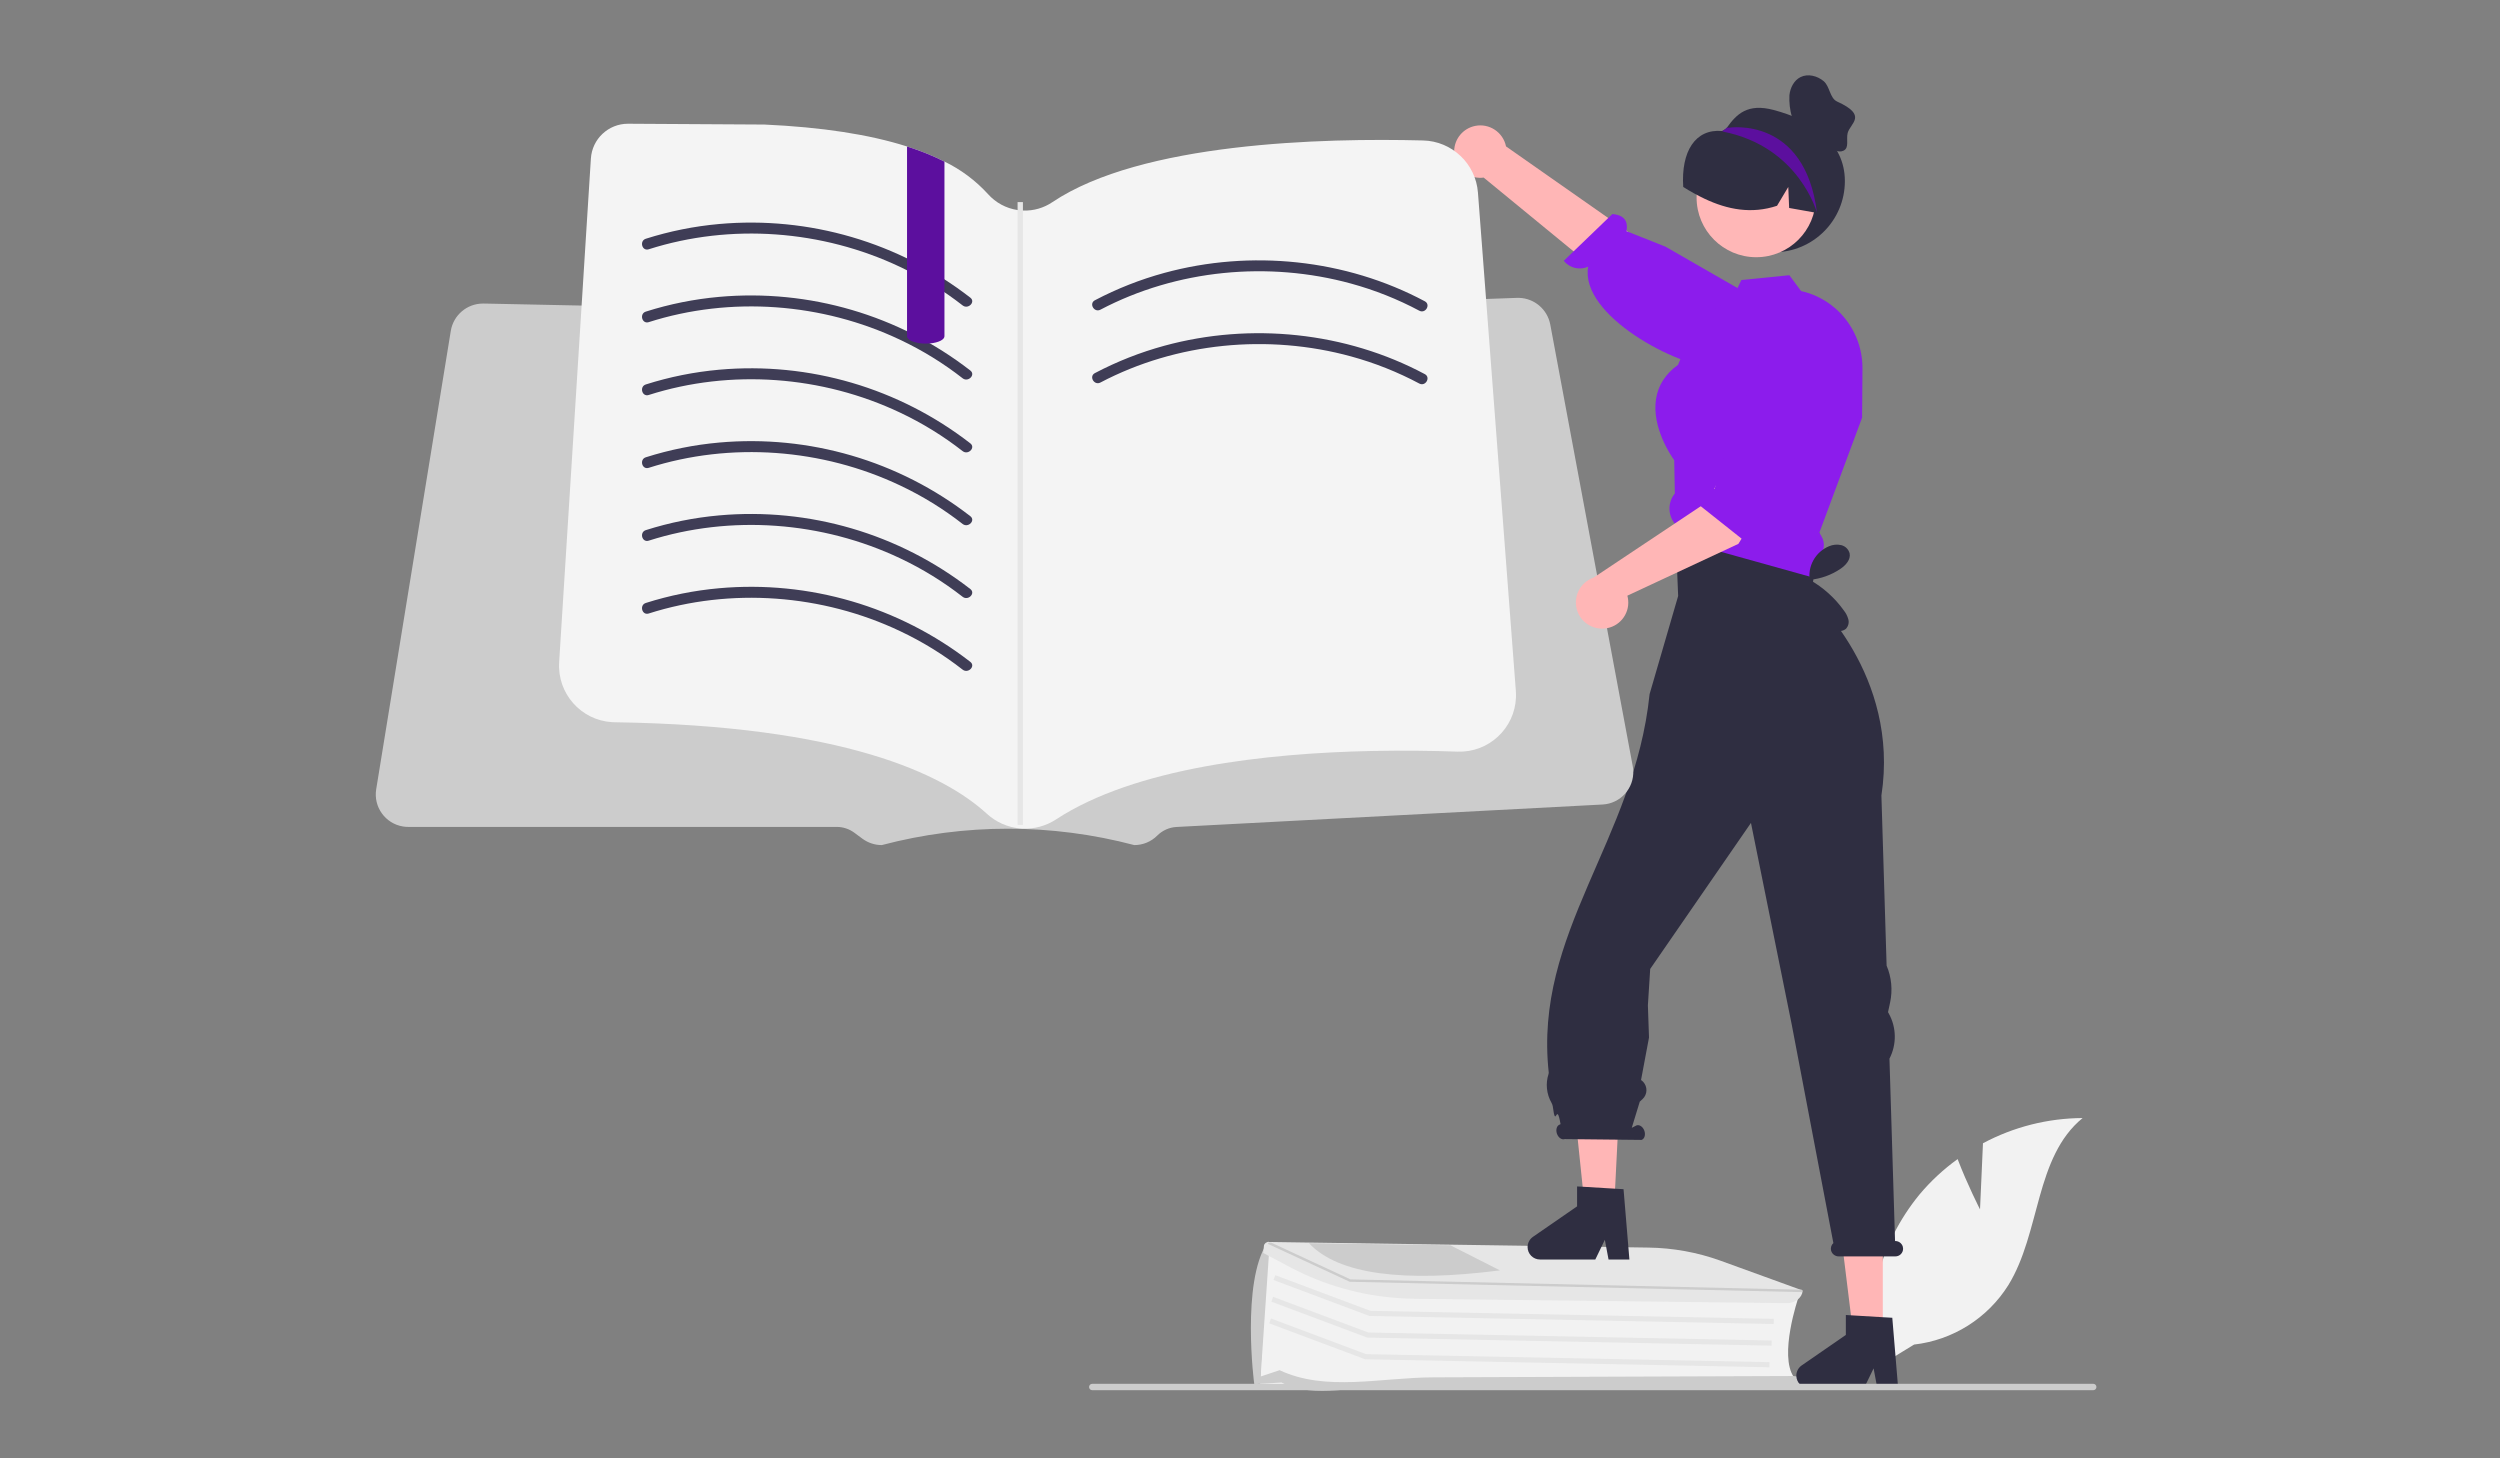 <?xml version="1.0" encoding="UTF-8"?><svg id="Laag_1" xmlns="http://www.w3.org/2000/svg" viewBox="0 0 960 560"><rect x="0" y="0" width="960" height="560" fill="#808080" stroke="none"/><defs><style>.cls-1{fill:#f2f2f2;}.cls-2{fill:#e6e6e6;}.cls-3{fill:#f4f4f4;}.cls-4{fill:#fff;}.cls-5{fill:#ffb6b6;}.cls-6{fill:#ffb7b7;}.cls-7{fill:#8c1cec;}.cls-8{fill:#ccc;}.cls-9{fill:#3f3d56;}.cls-10{fill:#5c0f9e;}.cls-11{fill:#2f2e41;}</style></defs><path class="cls-1" d="M760.33,464.41l1.13-25.4c11.77-6.29,24.91-9.62,38.26-9.68-18.37,15.02-16.08,43.98-28.53,64.18-7.97,12.7-21.28,21.09-36.18,22.8l-15.38,9.41c-4.27-23.8,2.1-48.28,17.42-66.99,4.3-5.14,9.23-9.72,14.68-13.64,3.68,9.71,8.6,19.31,8.6,19.31Z"/><path class="cls-1" d="M527.17,532.04c-7.83-.56-9.87,.99-21.72,0h-21.72l2.83-51.98,34.2,13.7,169.94,4.17-.1,.29c-.08,.22-7.62,22.29-1.72,30.65l.24,.35h-.48l-155.9,1.43c-1.7,.02-3.88,1.51-5.57,1.39Z"/><path class="cls-8" d="M535.98,532.72c-15.13-1.08-30.79,4.8-43.87-1.83l-10.45,.63-.03-.09c-.08-.24-5.02-39.09,4.96-54.15l.44-.66,.34,3.57-3.29,48.39,7.29-2.43c17.71,8.34,38.77,2.83,59.05,2.75l137.95-.51c2.89,0,5.3,1.96,5.37,4.4v.24h-149.44c-2.79-.01-5.56-.11-8.33-.31Z"/><polygon class="cls-2" points="681.11 508.42 525.86 505.33 525.7 505.27 489.02 491.53 489.72 489.68 526.24 503.36 681.15 506.44 681.11 508.42"/><polygon class="cls-2" points="680.28 516.73 525.03 513.64 524.88 513.59 488.2 499.84 488.89 497.99 525.41 511.68 680.32 514.76 680.28 516.73"/><polygon class="cls-2" points="679.45 525.04 524.2 521.96 524.05 521.9 487.37 508.15 488.06 506.3 524.58 519.99 679.49 523.07 679.45 525.04"/><path class="cls-2" d="M537.05,498.47c-14.39-.97-28.43-4.93-41.21-11.63l-10.76-5.71,.28-2.82c.16-.86,.95-1.45,1.82-1.38h.95l144.78,2.14c9.48,.12,18.86,1.82,27.78,5.04l31.55,11.45-.02,.17c-.26,2.66-2.95,4.71-6.1,4.68l-142.61-1.67c-2.16-.03-4.31-.11-6.45-.27Z"/><polygon class="cls-8" points="691.93 496.18 691.9 496.18 518.28 492.2 518.16 492.14 486.86 477.65 487.18 477.16 488.13 477.17 518.57 491.28 690.58 495.22 691.96 495.25 691.93 496.18"/><path class="cls-8" d="M556.96,478.19l-2.2-.03-49.76-.74-2.36-.03c11.37,12.1,36.51,15.13,73.35,10.44l-19.03-9.64Z"/><polygon class="cls-5" points="696.85 188.7 699.89 195.76 694.93 220.83 644.32 213.8 644.72 183.22 645.74 176.52 696.85 188.7"/><polygon class="cls-5" points="723 513.68 711.83 513.68 706.52 470.61 723 470.61 723 513.68"/><path class="cls-11" d="M689.79,528.25c0,2.63,2.14,4.77,4.77,4.77h21.24l3.66-7.56,1.42,7.56h8.01l-2.25-27-3.64-.21-12.23-.73-1.97-.12v7.65l-16.95,11.71c-1.29,.89-2.06,2.36-2.06,3.93Z"/><polygon class="cls-5" points="619.8 464.31 608.63 464.31 602.06 400.9 623.04 399.65 619.8 464.31"/><path class="cls-11" d="M586.59,478.88c0,2.63,2.14,4.77,4.77,4.77h21.24l3.66-7.56,1.42,7.56h8.01l-2.25-27-3.25-.19-12.44-.75-2.15-.12v7.65l-16.95,11.71c-1.29,.89-2.06,2.36-2.06,3.93Z"/><path class="cls-11" d="M727.74,476.54h-.04l-2.15-70.02c2.82-5.44,2.73-11.94-.24-17.3l-.31-.56,.8-3.69c1.02-4.75,.55-9.69-1.34-14.16l-2-65.32c7.16-46.38-26.95-76.63-26.95-76.63l3.13-24.31-55.17,1.25,.94,23.06-10.97,37.69c-5.77,56.24-44.62,91.59-38.72,145.37,.01,.15-.01,.31-.07,.45-1.21,3.68-.81,7.71,1.11,11.08,.25,.43,.41,.89,.5,1.37,1.22,9.43,1.38-2.5,2.99,6.85l-.31,.16c-1.13,.39-1.61,1.95-1.08,3.5s1.88,2.47,3.01,2.08l29.49,.32c1.13-.39,1.61-1.95,1.08-3.5-.53-1.54-1.88-2.47-3.01-2.08l-1.83,.93,3.07-10.04,1.08-1c1.89-1.76,1.99-4.72,.23-6.61-.25-.26-.52-.5-.82-.7h0l3.06-16.32-.43-12.34,.89-14,38.69-56.07,15.66,77.45,15.99,83.89c-.76,.68-1.11,1.71-.92,2.72,.3,1.42,1.57,2.43,3.03,2.4h21.71c1.63,0,2.96-1.33,2.95-2.96,0-.26-.04-.53-.11-.78-.38-1.3-1.58-2.18-2.93-2.16Z"/><path class="cls-11" d="M708.43,69.55c0,15.08-12.22,27.32-27.3,27.32-15.08,0-27.32-12.22-27.32-27.3,0-7.07,2.74-13.87,7.65-18.96l.13-.13c.22-.23,.44-.46,.67-.68,0,0,.01,0,.01-.01h0c.31-.23,.6-.49,.86-.78,3.69-5.15,7.87-9.47,17.99-6.77,14.58,3.89,27.31,12.23,27.31,27.31Z"/><path class="cls-5" d="M558.4,57.85c-.23,5.52,4.05,10.19,9.57,10.42,.59,.02,1.18,0,1.76-.08l70.44,57.81,10.76-18.91-72.62-50.88c-1.11-5.44-6.42-8.96-11.86-7.86-4.56,.93-7.88,4.85-8.05,9.5h0Z"/><path class="cls-7" d="M669.91,143.05s-.02-2.08-11.22-2c-13.9,.1-52.18-19.86-48.83-38.65-3.27,1.48-7.13,.55-9.37-2.25l18.64-17.94c5.85,.39,5.91,4.31,5.41,6.55l14.98,5.95,39.01,22.41-6.89,22.51-1.72,3.41Z"/><circle class="cls-6" cx="674.39" cy="75.87" r="22.9"/><path class="cls-7" d="M642.91,189.78c-2.61,3.48-2.42,8.31,.45,11.58,.01,.67,.11,1.32,1.06,3.73,.12,.23,.27,.45,.44,.66,.03,.05,.06,.1,.1,.15,1,1.3,2.4,2.24,3.98,2.68l41.92,11.7,5.54,1.55,.97,.27,.54-7.57c2.58-2.14,3.21-5.83,1.49-8.7l-.77-1.28,4.5-12.1,.44-1.2,11.48-30.89v-2.06l.03-2.13,.11-14.85c.01-9.49-4.42-18.43-11.98-24.16-3.4-2.59-7.31-4.43-11.48-5.37h-.09l-4.54-6.11-18.4,1.84-1.52,3.12-1.85,3.76-13.34,7.94-4.56,10.59-3.08,7.17c-4.77,3.43-7.61,7.83-8.43,13.07-1.75,11.13,6.05,22.27,6.98,23.55l.24,12.78-.24,.31Z"/><path class="cls-11" d="M698.36,81.87c-.21-.03-.42-.08-.62-.11-3.57-.63-7.15-1.26-10.71-1.9l-.33-8.07-4.32,7.23c-9.84,3.27-19.05,1.42-27.72-2.65-2.86-1.36-5.63-2.89-8.3-4.58-.88-13.65,4.64-22.4,14.91-21.48,.38,.03,.64-.35,.97-.51,0,0,.01,0,.01-.01h0c.56-.26,1.13-.51,1.69-.74,9.08-3.55,19.39-1.55,26.48,5.13,6.99,6.68,10.14,17.7,7.92,27.7Z"/><path class="cls-10" d="M697.74,81.76s-6.78-25.32-35.87-31.17c-.03-.01-.14-.05-.28-.12-.09-.05-.2-.11-.31-.16,.33-.19,.64-.35,.97-.51,0,0,.01,0,.01-.01h0c.28-.26,.57-.52,.86-.78l.83,.03s29.18-4.62,33.78,32.72Z"/><path class="cls-11" d="M708.92,241.4c-1.1,.94-2.63,1.19-3.97,.64-1.31-.55-2.47-1.4-3.39-2.48-3.77-3.95-6.46-8.8-7.82-14.09l1.26-2.23c-1.02-5.68,2.06-11.3,7.39-13.5,1.47-.62,3.1-.77,4.66-.41,1.57,.39,2.81,1.61,3.21,3.18,.48,2.39-1.51,4.55-3.52,5.92-3.51,2.38-7.58,3.84-11.81,4.22,5.17,2.92,9.65,6.93,13.1,11.76,.8,1.01,1.39,2.16,1.73,3.4,.34,1.26,.01,2.61-.86,3.58Z"/><path id="be339808-9edc-488a-82d9-9b8c80f783b0-438" class="cls-8" d="M419.43,533.84h384.37c.68,0,1.23-.55,1.23-1.23s-.55-1.23-1.23-1.23H419.43c-.68,0-1.23,.55-1.23,1.23s.55,1.23,1.23,1.23h0Z"/><path class="cls-4" d="M521.51,217.29v.64c-1.38-1.62-2.8-3.23-4.2-4.84-.59-.67-1.17-1.34-1.76-2.01-2.49-2.83-4.99-5.64-7.51-8.45-2.53-2.8-5.06-5.59-7.62-8.38-.62-.67-1.23-1.34-1.86-2.01-.5-.56-1.05-1.09-1.64-1.57-.59-.49-1.27-.87-2-1.1-.84-.23-1.73-.24-2.57-.03-.97,.22-1.89,.57-2.83,.87-.97,.32-1.92,.63-2.88,.94-1.93,.63-3.85,1.26-5.78,1.89-.1,.04-.21,0-.25-.11h0c-.04-.11,0-.22,.11-.26,.01,0,.02,0,.03-.01,.48-.15,.96-.31,1.45-.46,1.94-.64,3.87-1.27,5.82-1.9,.96-.32,1.93-.63,2.9-.94,.9-.34,1.84-.53,2.8-.56,1.56,.11,3.03,.8,4.11,1.93,.6,.56,1.15,1.15,1.69,1.75,.64,.7,1.29,1.4,1.93,2.1,2.59,2.83,5.16,5.66,7.71,8.5,2.56,2.85,5.1,5.71,7.61,8.57,.18,.21,.36,.42,.55,.63,1.41,1.59,2.8,3.2,4.2,4.81Z"/><path class="cls-4" d="M496.71,193.25c-.53-.68-1.23-1.2-2.04-1.51l-.8,.03c6.24,9.71,14.42,18.03,24.02,24.45-7.06-7.65-14.13-15.31-21.19-22.96Z"/><path class="cls-8" d="M626.97,294.19l-31.68-169.64c-1.12-5.76-6.07-9.98-11.93-10.17-.26,0-.51,0-.77,0l-21.58,.77-2.32,.09-10.77,.39-2.32,.08-6.93,.25-139.71,5.02c-.21,.01-.43,.01-.64,0l-31.31-.65-11.59-.24h-.37l-8.55-.19-74.51-1.55-19.76-.42-9.74-.2-2.33-.05-11.11-.23-2.33-.05-11.36-.23-2.33-.05-12.49-.26-1.96-.04-11.14-.23-1.76-.03h-.26c-6.1,.02-11.3,4.44-12.31,10.46l-28.65,176.04c-1.11,6.79,3.5,13.2,10.29,14.31,.66,.11,1.34,.16,2.01,.16h164.56c2.42,0,4.78,.78,6.73,2.22l3.12,2.31c2.15,1.58,4.75,2.44,7.42,2.45,31.78-8.39,65.2-8.39,96.98,0,3.31,0,6.49-1.31,8.82-3.66,1.98-1.97,4.61-3.15,7.4-3.3l163.58-8.62c6.88-.36,12.16-6.22,11.8-13.1-.03-.55-.09-1.1-.2-1.64h0Z"/><path class="cls-3" d="M582.14,267.74c-.44,11.97-10.49,21.32-22.46,20.89-9.5-.34-20.83-.5-33.14-.25-40.18,.86-90.65,6.39-121.01,26.27-3.82,2.5-8.33,3.74-12.89,3.53-.34-.02-.66-.04-1-.07-4.73-.43-9.18-2.41-12.68-5.62-16.73-15.3-55.09-33.84-142.89-35.14-.37,0-.72-.02-1.08-.04-11.95-.75-21.03-11.05-20.28-23.01v-.02l8.63-136.96,1.29-20.53,2.27-35.91c.48-7.51,6.7-13.35,14.22-13.36h.09l52.31,.31c22.04,1,40.29,3.8,54.76,8.42,4.94,1.53,9.75,3.47,14.38,5.79,6.32,3.06,11.99,7.3,16.73,12.49,2.95,3.31,6.97,5.49,11.35,6.13,.68,.1,1.37,.16,2.05,.19,4.05,.17,8.04-.98,11.38-3.26,34.17-22.9,103.81-24.64,142.27-23.65,11.14,.26,20.27,8.94,21.09,20.05l1.56,20.43,1.55,20.37,8.95,117.73,2.49,32.75c.06,.81,.08,1.63,.05,2.45Z"/><path class="cls-9" d="M249.09,95.73c31.52-10.06,66.69-7.4,96.56,6.77,8.52,4.02,16.57,8.98,24,14.78,2.1,1.65,5.09-1.3,2.97-2.97-27.43-21.28-61.9-31.38-96.47-28.29-9.57,.86-19.01,2.75-28.16,5.66-2.56,.82-1.47,4.87,1.12,4.05h0Z"/><path class="cls-9" d="M422.56,118.92c29.31-15.41,64.41-18.76,96.27-10.02,9.09,2.49,17.87,5.98,26.18,10.41,2.38,1.27,4.5-2.35,2.12-3.62-30.37-16.21-66.83-19.94-100-10.9-9.25,2.52-18.2,6.05-26.69,10.51-2.39,1.26-.27,4.88,2.12,3.62Z"/><path class="cls-9" d="M422.56,146.89c29.31-15.41,64.41-18.76,96.27-10.02,9.09,2.49,17.87,5.98,26.18,10.41,2.38,1.27,4.5-2.35,2.12-3.62-30.37-16.21-66.83-19.94-100-10.9-9.25,2.52-18.2,6.05-26.69,10.51-2.39,1.26-.27,4.88,2.12,3.62h0Z"/><path class="cls-4" d="M441.02,173.58l-.57,.41c.19-.14,.39-.28,.59-.4h-.03Z"/><path class="cls-9" d="M249.09,123.71c31.52-10.06,66.69-7.4,96.56,6.77,8.52,4.02,16.57,8.98,24,14.78,2.1,1.65,5.09-1.3,2.97-2.97-27.43-21.28-61.9-31.38-96.47-28.29-9.57,.86-19.01,2.75-28.16,5.66-2.56,.82-1.47,4.87,1.12,4.05h0Z"/><path class="cls-9" d="M249.09,151.68c31.52-10.06,66.69-7.4,96.56,6.77,8.52,4.02,16.57,8.98,24,14.78,2.1,1.65,5.09-1.3,2.97-2.97-27.43-21.28-61.9-31.38-96.47-28.29-9.57,.86-19.01,2.75-28.16,5.66-2.56,.82-1.47,4.87,1.12,4.05h0Z"/><path class="cls-9" d="M249.09,179.65c31.52-10.06,66.69-7.4,96.56,6.77,8.52,4.02,16.57,8.98,24,14.78,2.1,1.65,5.09-1.3,2.97-2.97-27.43-21.28-61.9-31.38-96.47-28.29-9.57,.86-19.01,2.75-28.16,5.66-2.56,.82-1.47,4.87,1.12,4.05h0Z"/><path class="cls-9" d="M249.09,207.62c31.52-10.06,66.69-7.4,96.56,6.77,8.52,4.02,16.57,8.98,24,14.78,2.1,1.65,5.09-1.3,2.97-2.97-27.43-21.28-61.9-31.38-96.47-28.29-9.57,.86-19.01,2.75-28.16,5.66-2.56,.82-1.47,4.87,1.12,4.05h0Z"/><path class="cls-9" d="M249.09,235.59c31.52-10.06,66.69-7.4,96.56,6.77,8.52,4.02,16.57,8.98,24,14.78,2.1,1.65,5.09-1.3,2.97-2.97-27.43-21.28-61.9-31.38-96.47-28.29-9.57,.86-19.01,2.75-28.16,5.66-2.56,.82-1.47,4.87,1.12,4.05h0Z"/><path class="cls-10" d="M362.67,62.05v67.07c0,1.33-2.33,2.45-5.47,2.75-.03,0-.05,0-.08,0-.52,.04-1.08,.07-1.64,.07-1.73,.03-3.45-.25-5.09-.83-.15-.06-.3-.13-.44-.19-.14-.08-.29-.15-.42-.23-.78-.46-1.23-1.01-1.23-1.59V56.27c4.94,1.53,9.75,3.47,14.38,5.79Z"/><rect class="cls-2" x="390.75" y="77.61" width="2.05" height="239.18"/><path class="cls-5" d="M616.17,241.35c5.5-.5,9.56-5.37,9.05-10.87-.05-.59-.16-1.17-.31-1.74l42.63-19.9,25.67-41.52-20.17-8.15-17.31,33.46-43.83,29.2c-5.25,1.82-8.03,7.55-6.21,12.8,1.52,4.39,5.86,7.17,10.48,6.71h0Z"/><path class="cls-7" d="M709.04,127.54s5.02,1.64-.49,11.39c-4.41,7.8-25.92,52.74-34.7,61.57,1.9,3.04,1.5,6.99-.98,9.59l-20.26-16.08c-.39-5.85,3.48-6.43,5.78-6.23l4.66-16.52,16.26-40.76,26.12-4.2,3.61,1.25Z"/><path class="cls-11" d="M709.48,51.15c.96-3.87,7.91-6.73-4-12.14-2.89-1.31-2.77-5.83-5.21-7.86s-6.02-2.96-8.86-1.55c-2.54,1.26-3.97,4.12-4.27,6.94-.15,2.84,.18,5.68,.97,8.4l-.23,.34c4.72,3.61,9.43,7.22,14.15,10.83,1.73,1.33,4,2.71,5.94,1.72,2.2-1.13,.93-4.28,1.52-6.68Z"/></svg>